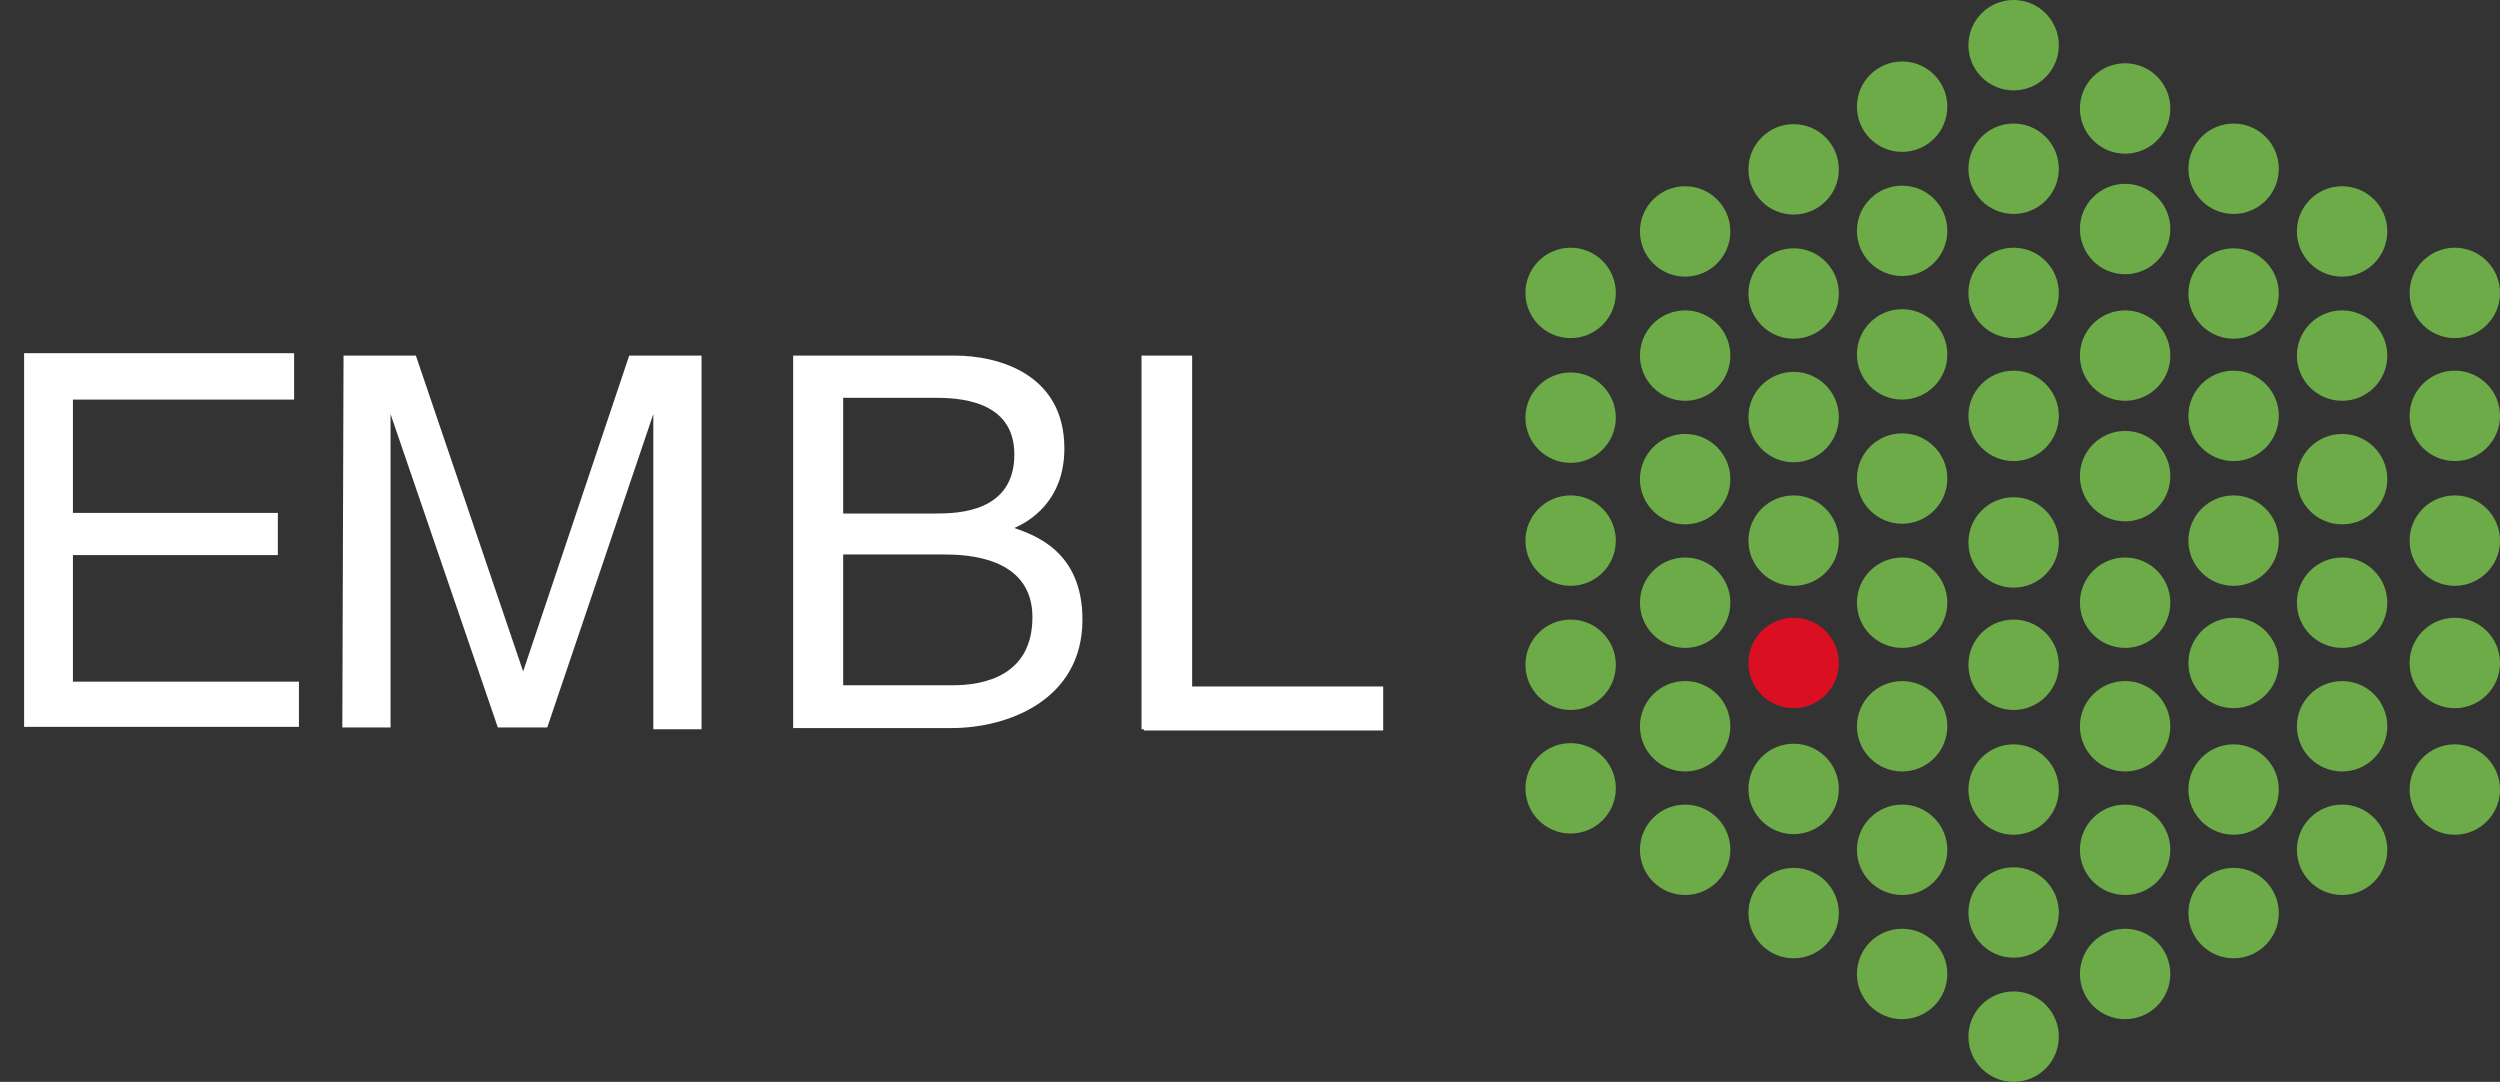 <?xml version="1.0" encoding="utf-8"?>
<!-- Generator: Adobe Illustrator 21.0.1, SVG Export Plug-In . SVG Version: 6.00 Build 0)  -->
<svg version="1.1" id="Layer_1" xmlns="http://www.w3.org/2000/svg" x="0px"
	 y="0px"
	 viewBox="0 0 414.8 179.5" style="enable-background:new 0 0 414.8 179.5;" xml:space="preserve">
<rect x="0" y="0" width="414.8" height="179.5" fill="#333333" stroke="none"/>
<style type="text/css">
	.st0{fill:#6DAB49;}
	.st1{fill:#DA0F21;}
	.st2{fill:#FFFFFF;}
</style>
    <title>EMBL-white</title>
    <circle id="a" class="st0" cx="297.6" cy="28.1" r="7.5"/>
    <circle id="a-2" class="st0" cx="297.6" cy="48.7" r="7.5"/>
    <circle id="a-3" class="st0" cx="297.6" cy="69.2" r="7.5"/>
    <circle id="a-4" class="st0" cx="297.6" cy="89.7" r="7.5"/>
    <circle id="a-5" class="st0" cx="297.6" cy="130.9" r="7.5"/>
    <circle id="a-6" class="st0" cx="297.6" cy="151.5" r="7.5"/>
    <circle id="a-7" class="st0" cx="260.6" cy="48.6" r="7.5"/>
    <circle id="a-8" class="st0" cx="260.6" cy="69.3" r="7.5"/>
    <circle id="a-9" class="st0" cx="260.6" cy="89.7" r="7.5"/>
    <circle id="a-10" class="st0" cx="260.6" cy="110.3" r="7.5"/>
    <circle id="a-11" class="st0" cx="260.6" cy="130.8" r="7.5"/>
    <circle id="a-12" class="st0" cx="279.6" cy="38.4" r="7.5"/>
    <circle id="a-13" class="st0" cx="279.6" cy="59" r="7.5"/>
    <circle id="a-14" class="st0" cx="279.6" cy="79.5" r="7.5"/>
    <circle id="a-15" class="st0" cx="279.6" cy="100" r="7.5"/>
    <circle id="a-16" class="st0" cx="279.6" cy="120.5" r="7.5"/>
    <circle id="a-17" class="st0" cx="279.6" cy="141" r="7.5"/>
    <circle id="a-18" class="st0" cx="407.3" cy="48.6" r="7.5"/>
    <circle id="a-19" class="st0" cx="407.3" cy="69" r="7.5"/>
    <circle id="a-20" class="st0" cx="407.3" cy="89.7" r="7.5"/>
    <circle id="a-21" class="st0" cx="407.3" cy="110" r="7.5"/>
    <circle id="a-22" class="st0" cx="407.3" cy="131" r="7.5"/>
    <circle id="a-23" class="st0" cx="388.6" cy="38.4" r="7.5"/>
    <circle id="a-24" class="st0" cx="388.6" cy="59" r="7.5"/>
    <circle id="a-25" class="st0" cx="388.6" cy="79.5" r="7.5"/>
    <circle id="a-26" class="st0" cx="388.6" cy="100" r="7.5"/>
    <circle id="a-27" class="st0" cx="388.6" cy="120.5" r="7.5"/>
    <circle id="a-28" class="st0" cx="388.6" cy="141" r="7.5"/>
    <circle id="a-29" class="st0" cx="370.6" cy="28" r="7.5"/>
    <circle id="a-30" class="st0" cx="370.6" cy="48.7" r="7.5"/>
    <circle id="a-31" class="st0" cx="370.6" cy="69" r="7.5"/>
    <circle id="a-32" class="st0" cx="370.6" cy="89.7" r="7.5"/>
    <circle id="a-33" class="st0" cx="370.6" cy="110" r="7.5"/>
    <circle id="a-34" class="st0" cx="370.6" cy="131" r="7.5"/>
    <circle id="a-35" class="st0" cx="370.6" cy="151.5" r="7.5"/>
    <circle id="b" class="st1" cx="297.6" cy="110" r="7.5"/>
    <circle id="a-36" class="st0" cx="352.6" cy="18" r="7.5"/>
    <circle id="a-37" class="st0" cx="352.6" cy="38" r="7.5"/>
    <circle id="a-38" class="st0" cx="352.6" cy="59" r="7.5"/>
    <circle id="a-39" class="st0" cx="352.6" cy="79" r="7.5"/>
    <circle id="a-40" class="st0" cx="352.6" cy="100" r="7.5"/>
    <circle id="a-41" class="st0" cx="352.6" cy="120.5" r="7.5"/>
    <circle id="a-42" class="st0" cx="352.6" cy="141" r="7.5"/>
    <circle id="a-43" class="st0" cx="352.6" cy="161.6" r="7.5"/>
    <circle id="a-44" class="st0" cx="334.1" cy="7.5" r="7.5"/>
    <circle id="a-45" class="st0" cx="334.1" cy="28" r="7.5"/>
    <circle id="a-46" class="st0" cx="334.1" cy="48.6" r="7.5"/>
    <circle id="a-47" class="st0" cx="334.1" cy="69" r="7.5"/>
    <circle id="a-48" class="st0" cx="334.1" cy="90" r="7.5"/>
    <circle id="a-49" class="st0" cx="334.1" cy="110.3" r="7.5"/>
    <circle id="a-50" class="st0" cx="334.1" cy="131" r="7.5"/>
    <circle id="a-51" class="st0" cx="334.1" cy="151.4" r="7.5"/>
    <circle id="a-52" class="st0" cx="315.6" cy="17.7" r="7.5"/>
    <circle id="a-53" class="st0" cx="315.6" cy="38.3" r="7.5"/>
    <circle id="a-54" class="st0" cx="315.6" cy="58.8" r="7.5"/>
    <circle id="a-55" class="st0" cx="315.6" cy="79.4" r="7.5"/>
    <circle id="a-56" class="st0" cx="315.6" cy="100" r="7.5"/>
    <circle id="a-57" class="st0" cx="315.6" cy="120.5" r="7.5"/>
    <circle id="a-58" class="st0" cx="315.6" cy="141" r="7.5"/>
    <circle id="a-59" class="st0" cx="315.6" cy="161.6" r="7.5"/>
    <circle id="a-60" class="st0" cx="334.1" cy="172" r="7.5"/>
    <path id="E" class="st2" d="M4,58.6h44.8v7.7H12.1v18.8h34v7h-34v21h37.5v7.5H4V58.6z"/>
    <path class="st2" d="M57,59h12l17.8,52.4L104.4,59h12v62h-8V68.7l-17.6,52h-8.2l-17.8-52v52h-8L57,59z"/>
    <path id="B-2" class="st2" d="M131.6,120.8h26.3c9.4,0,21.7-4.7,21.7-18c0-11.4-8-14-11.3-15.2c2.3-1,8.3-4.3,8.3-13.2
	c0-12.4-11-15.4-18.2-15.4h-26.8C131.6,59,131.6,120.8,131.6,120.8z M139.9,85V66h15c3.8,0,13.4,0.2,13.4,9.4c0,9.6-9.4,9.8-13,9.8
	h-15.4V85z M158.1,113.7h-18.2V92h16.7c3.6,0,14.7,0.3,14.7,10.4C171.3,112.1,163.3,113.7,158.1,113.7L158.1,113.7z"/>
    <path id="I" class="st2" d="M189.4,121h8.4V59h-8.4V121z"/>
    <path id="I-2" class="st2" d="M229.5,113.9v7.3h-39.7v-7.3H229.5z"/>
</svg>
